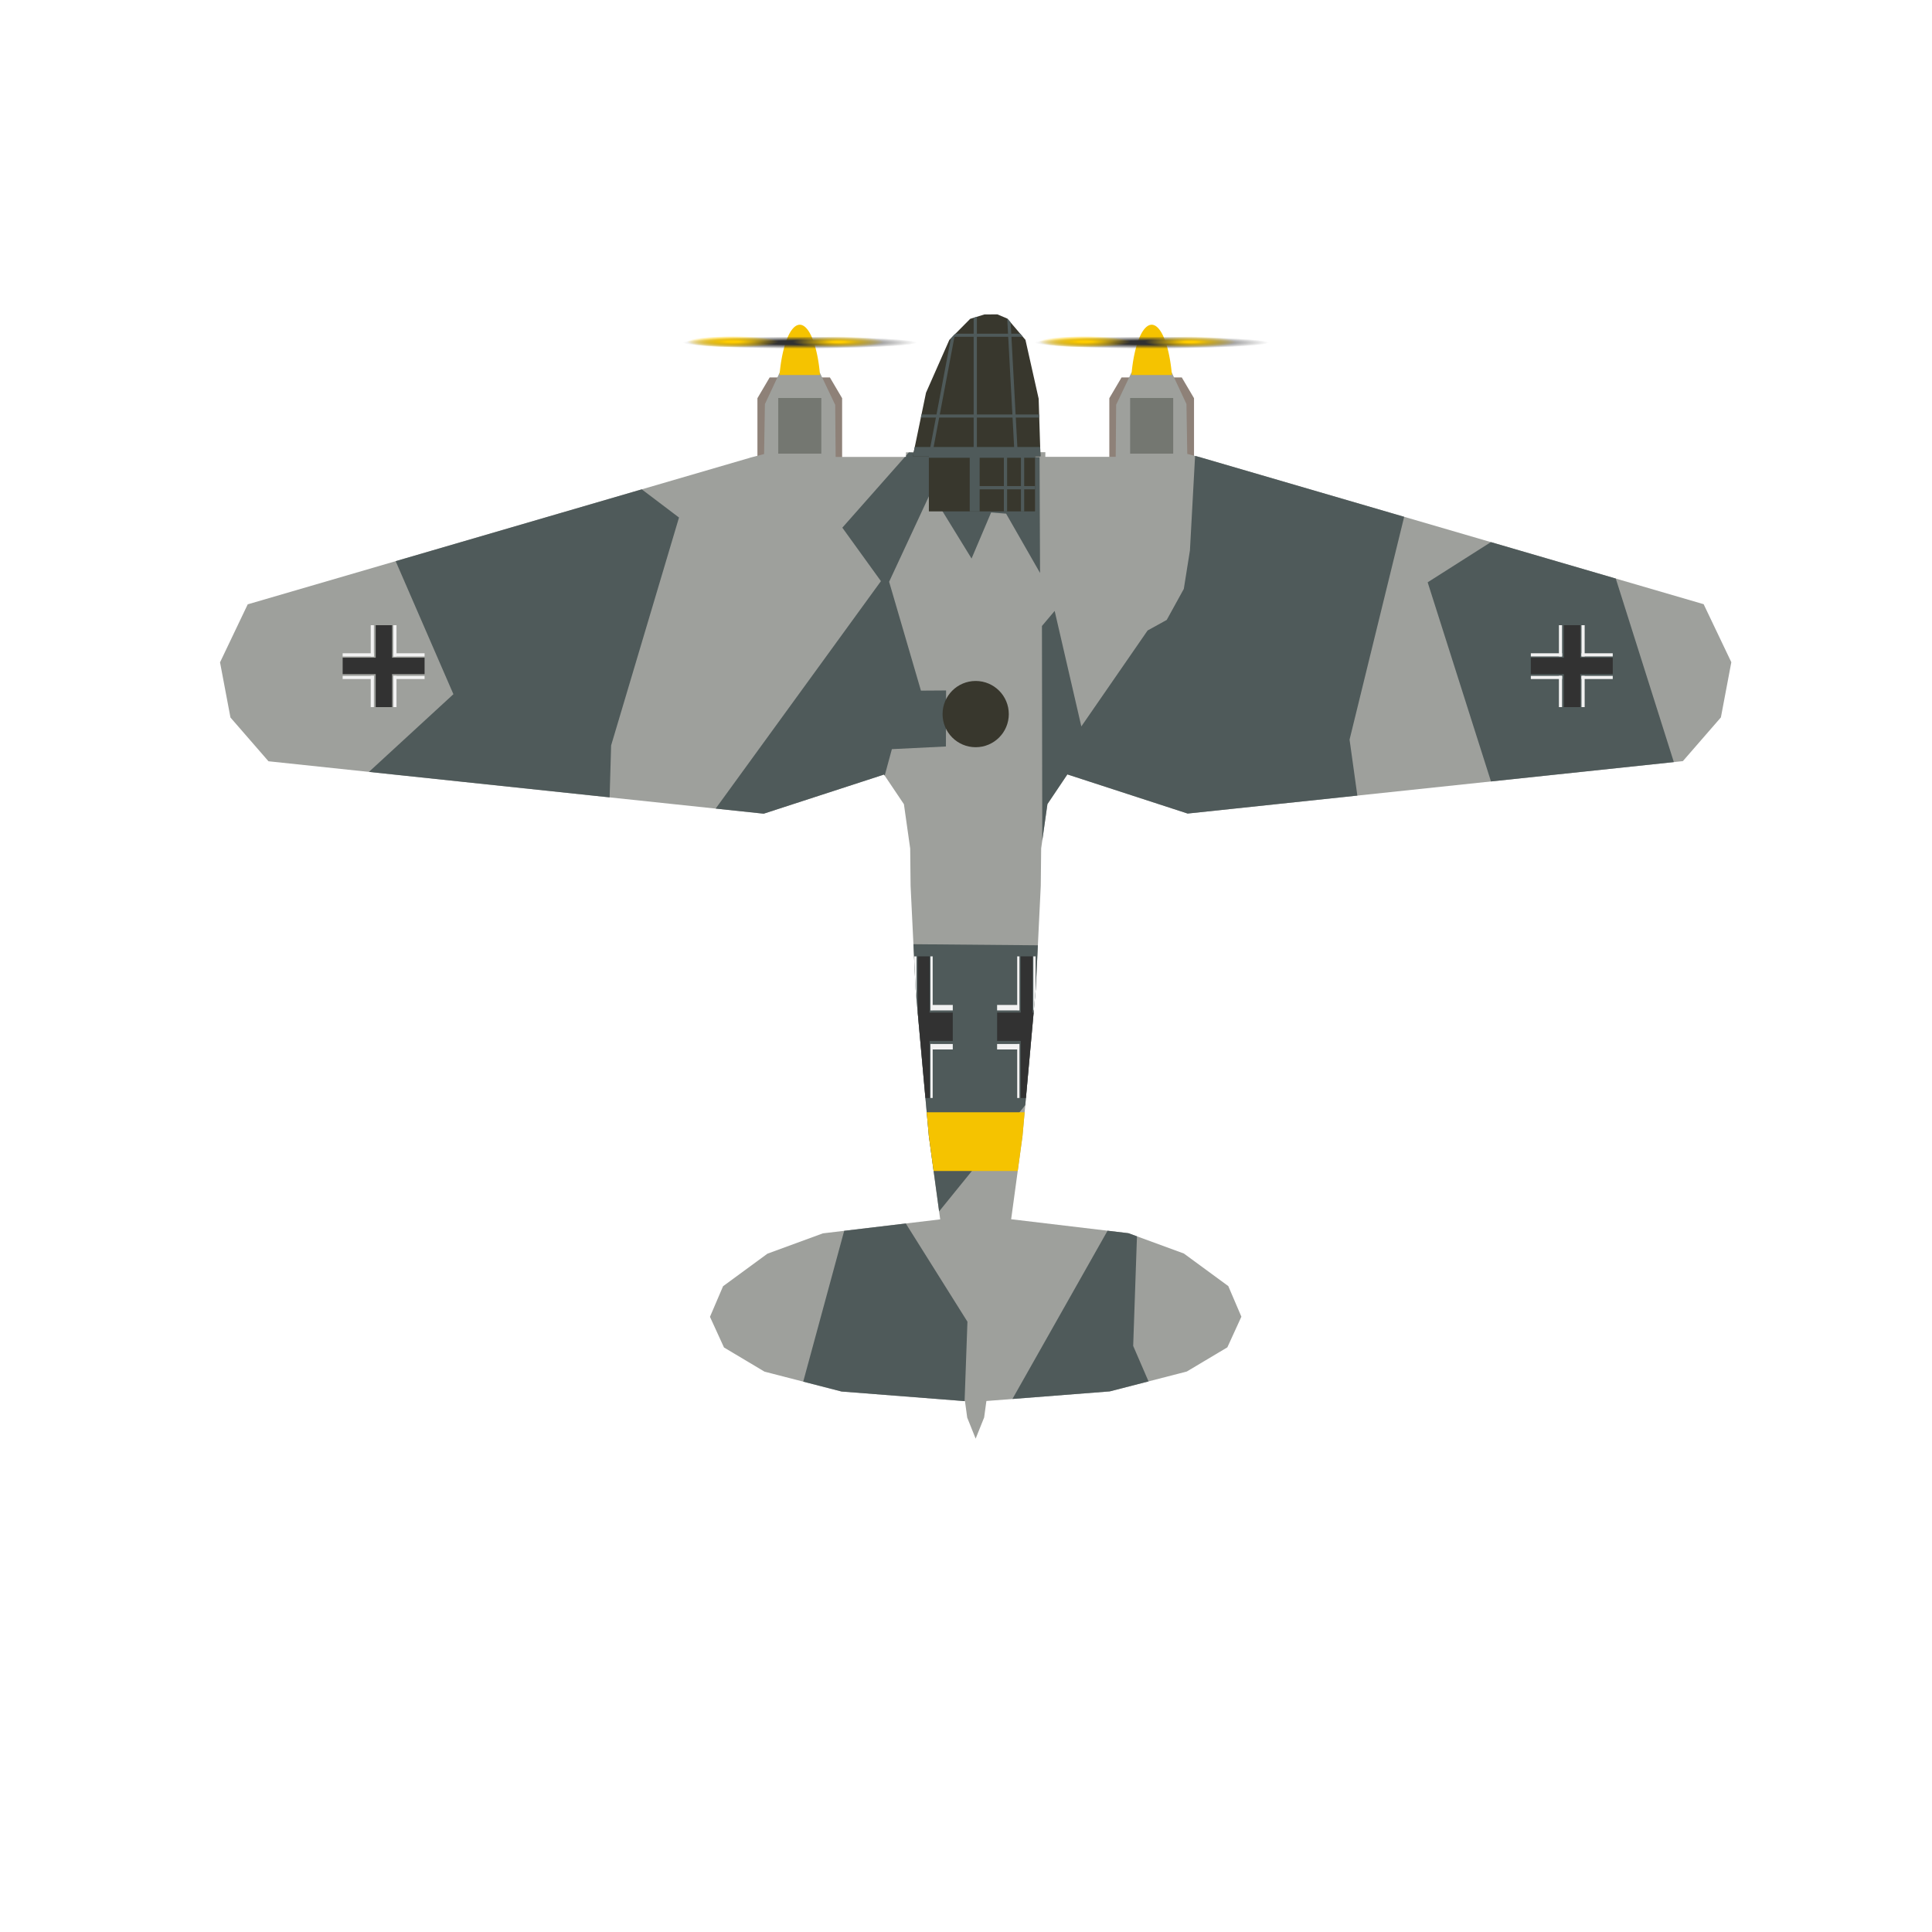 <?xml version="1.0" encoding="UTF-8" standalone="no"?>
<!-- Created with Inkscape (http://www.inkscape.org/) -->

<svg
   width="400mm"
   height="400mm"
   viewBox="0 0 400 400"
   version="1.1"
   id="svg1"
   xml:space="preserve"
   inkscape:version="1.4 (86a8ad7, 2024-10-11)"
   sodipodi:docname="He111 4.svg"
   xmlns:inkscape="http://www.inkscape.org/namespaces/inkscape"
   xmlns:sodipodi="http://sodipodi.sourceforge.net/DTD/sodipodi-0.dtd"
   xmlns:xlink="http://www.w3.org/1999/xlink"
   xmlns="http://www.w3.org/2000/svg"
   xmlns:svg="http://www.w3.org/2000/svg"><sodipodi:namedview
     id="namedview1"
     pagecolor="#ffffff"
     bordercolor="#000000"
     borderopacity="0.25"
     inkscape:showpageshadow="2"
     inkscape:pageopacity="0.0"
     inkscape:pagecheckerboard="0"
     inkscape:deskcolor="#d1d1d1"
     inkscape:document-units="mm"
     inkscape:zoom="0.48945419"
     inkscape:cx="591.47516"
     inkscape:cy="803.95674"
     inkscape:window-width="1920"
     inkscape:window-height="1017"
     inkscape:window-x="-8"
     inkscape:window-y="-8"
     inkscape:window-maximized="1"
     inkscape:current-layer="layer1" /><defs
     id="defs1"><linearGradient
       id="linearGradient55"
       inkscape:collect="always"><stop
         style="stop-color:#ffcc00;stop-opacity:1;"
         offset="0.146"
         id="stop56" /><stop
         style="stop-color:#ffcc00;stop-opacity:0;"
         offset="1"
         id="stop57" /></linearGradient><linearGradient
       id="linearGradient54"
       inkscape:collect="always"><stop
         style="stop-color:#313132;stop-opacity:1;"
         offset="0.32"
         id="stop54" /><stop
         style="stop-color:#313132;stop-opacity:0;"
         offset="1"
         id="stop55" /></linearGradient><radialGradient
       inkscape:collect="always"
       xlink:href="#linearGradient54"
       id="radialGradient11-7"
       gradientUnits="userSpaceOnUse"
       gradientTransform="matrix(1,0,0,0.052,3.007,110.642)"
       cx="104.886"
       cy="31.767"
       fx="104.886"
       fy="31.767"
       r="24.262" /><radialGradient
       inkscape:collect="always"
       xlink:href="#linearGradient55"
       id="radialGradient57"
       cx="104.419"
       cy="31.571"
       fx="104.419"
       fy="31.571"
       r="6.595"
       gradientTransform="matrix(1.434,0,0,0.176,-271.431,106.559)"
       gradientUnits="userSpaceOnUse" /><radialGradient
       inkscape:collect="always"
       xlink:href="#linearGradient55"
       id="radialGradient57-5"
       cx="104.419"
       cy="31.571"
       fx="104.419"
       fy="31.571"
       r="6.595"
       gradientTransform="matrix(1.434,0,0,0.176,-271.494,106.605)"
       gradientUnits="userSpaceOnUse" /><radialGradient
       inkscape:collect="always"
       xlink:href="#linearGradient55"
       id="radialGradient57-5-7"
       cx="104.419"
       cy="31.571"
       fx="104.419"
       fy="31.571"
       r="6.595"
       gradientTransform="matrix(1.434,0,0,0.176,-249.627,106.605)"
       gradientUnits="userSpaceOnUse" /><radialGradient
       inkscape:collect="always"
       xlink:href="#linearGradient55"
       id="radialGradient58"
       gradientUnits="userSpaceOnUse"
       gradientTransform="matrix(1.434,0,0,0.176,-271.494,106.605)"
       cx="104.419"
       cy="31.571"
       fx="104.419"
       fy="31.571"
       r="6.595" /><radialGradient
       inkscape:collect="always"
       xlink:href="#linearGradient54"
       id="radialGradient59"
       gradientUnits="userSpaceOnUse"
       gradientTransform="matrix(1,0,0,0.052,3.007,110.642)"
       cx="104.886"
       cy="31.767"
       fx="104.886"
       fy="31.767"
       r="24.262" /><radialGradient
       inkscape:collect="always"
       xlink:href="#linearGradient55"
       id="radialGradient60"
       gradientUnits="userSpaceOnUse"
       gradientTransform="matrix(1.434,0,0,0.176,-249.627,106.605)"
       cx="104.419"
       cy="31.571"
       fx="104.419"
       fy="31.571"
       r="6.595" /><radialGradient
       inkscape:collect="always"
       xlink:href="#linearGradient55"
       id="radialGradient61"
       gradientUnits="userSpaceOnUse"
       gradientTransform="matrix(1.434,0,0,0.176,-271.431,106.559)"
       cx="104.419"
       cy="31.571"
       fx="104.419"
       fy="31.571"
       r="6.595" /></defs><g
     inkscape:label="圖層 1"
     inkscape:groupmode="layer"
     id="layer1"><path
       id="path7"
       style="fill:#8e8178;fill-opacity:1;stroke-width:0.265"
       d="m 232.209,78.141 -2.535,4.303 v 13.806 h 17.535 V 82.443 l -2.535,-4.303 z" /><path
       id="rect6"
       style="fill:#8e8178;fill-opacity:1;stroke-width:0.265"
       d="m 159.353,78.141 -2.535,4.303 v 13.806 h 17.535 V 82.443 l -2.535,-4.303 z" /><path
       id="rect1"
       style="fill:#9ea09c;fill-opacity:1;stroke-width:1.612"
       d="M 242.472 76.865 L 234.274 77.104 L 231.088 83.799 L 230.996 94.576 L 216.423 94.576 L 216.434 93.625 L 202.004 93.625 L 202.004 93.654 L 187.574 93.654 L 187.584 94.604 L 173.011 94.604 L 172.92 83.827 L 169.734 77.132 L 161.535 76.893 L 158.366 83.67 L 158.196 94.004 L 155.263 94.768 L 155.266 94.778 L 51.286 125.121 L 45.555 137.132 L 47.713 148.554 L 55.587 157.613 L 158.117 168.465 L 183.021 160.363 L 187.147 166.504 L 188.445 175.679 L 188.528 183.416 L 189.569 204.837 L 192.31 235.221 L 194.658 252.458 L 170.377 255.351 L 158.899 259.557 L 149.704 266.298 L 146.992 272.635 L 149.894 278.98 L 158.292 283.988 L 174.235 288.098 L 199.786 290.09 L 200.25 293.499 L 202.004 297.867 L 202.004 297.839 L 203.757 293.471 L 204.222 290.062 L 229.772 288.07 L 245.716 283.959 L 254.113 278.951 L 257.015 272.607 L 254.304 266.27 L 245.108 259.529 L 233.631 255.322 L 209.349 252.43 L 211.698 235.193 L 214.439 204.808 L 215.48 183.387 L 215.562 175.65 L 216.861 166.475 L 220.987 160.334 L 245.89 168.437 L 348.421 157.584 L 356.294 148.526 L 358.452 137.104 L 352.721 125.092 L 248.741 94.75 L 248.745 94.74 L 245.811 93.976 L 245.641 83.641 L 242.472 76.865 z " /><path
       id="path8"
       style="fill:#f5c300;fill-opacity:1;stroke-width:0.265"
       d="m 238.439,67.233 a 4.358,14.257 0 0 0 -4.19,10.406 h 8.385 a 4.358,14.257 0 0 0 -4.195,-10.406 z" /><path
       id="rect5"
       style="fill:#4f5a5a;fill-opacity:1;stroke-width:2.416"
       d="M 188.184 93.654 L 187.581 94.336 L 187.584 94.604 L 187.344 94.604 L 174.396 109.25 L 182.387 120.32 L 148.167 167.412 L 158.117 168.465 L 183.021 160.363 L 183.166 160.578 L 184.653 155.102 L 195.841 154.552 L 195.876 142.954 L 190.672 142.989 L 184.083 120.45 L 192.709 101.908 L 201.151 115.639 L 205.201 106.102 L 208.304 106.349 L 215.331 118.626 L 215.233 94.67 L 188.184 93.654 z M 247.429 94.397 L 246.363 113.959 L 245.095 121.926 L 241.559 128.348 L 237.599 130.535 L 223.879 150.399 L 218.357 126.484 L 215.725 129.604 L 215.791 174.033 L 216.861 166.475 L 220.987 160.334 L 245.89 168.437 L 281.026 164.718 L 279.412 153.131 L 290.718 106.999 L 248.741 94.75 L 248.745 94.74 L 247.429 94.397 z M 132.873 101.313 L 81.911 116.184 L 82.059 116.507 L 93.873 143.727 L 76.382 159.814 L 126.213 165.088 L 126.527 154.332 L 140.581 107.148 L 132.873 101.313 z M 308.674 112.239 L 295.583 120.562 L 308.692 161.79 L 346.551 157.782 L 334.529 119.783 L 308.674 112.239 z M 189.115 195.488 L 189.569 204.837 L 192.31 235.221 L 194.434 250.808 L 212.274 228.806 L 214.439 204.808 L 214.881 195.713 L 189.115 195.488 z M 187.534 253.307 L 174.782 254.826 L 166.299 286.052 L 174.235 288.098 L 199.708 290.084 L 200.298 273.645 L 187.534 253.307 z M 229.306 254.807 L 209.611 289.642 L 229.772 288.07 L 237.79 286.003 L 234.613 278.656 L 235.396 255.969 L 233.631 255.322 L 229.306 254.807 z " /><g
       id="g46"
       transform="translate(344.066,94.114)"><g
         id="g1"
         transform="matrix(1.141,0,0,1.141,-80.516,-34.311)"><path
           id="rect40"
           style="fill:#323232;fill-opacity:1;stroke-width:1.612"
           d="m 61.032,-52.789 h 5.897 v 5.995 h 2.973 v -5.995 h 5.995 v -2.973 h -5.995 v -5.897 h -2.973 v 5.897 H 61.032 Z"
           transform="rotate(90)" /><path
           id="rect41"
           style="fill:#f2f2f2;fill-opacity:1;stroke-width:0.709"
           d="m 51.889,61.032 v 5.677 h 0.574 V 61.032 Z m 0,9.191 v 5.675 h 0.574 v -5.675 z" /><path
           id="rect42"
           style="fill:#f2f2f2;fill-opacity:1;stroke-width:0.709"
           d="m 55.989,61.032 v 5.677 h 0.574 V 61.032 Z m 0,9.191 v 5.675 h 0.574 v -5.675 z" /><path
           id="path45"
           style="fill:#f2f2f2;fill-opacity:1;stroke-width:0.709"
           d="m 46.793,70.802 h 5.677 V 70.228 H 46.793 Z m 9.191,0 h 5.675 v -0.574 h -5.675 z" /><path
           id="path46"
           style="fill:#f2f2f2;fill-opacity:1;stroke-width:0.709"
           d="m 46.793,66.702 h 5.677 V 66.128 H 46.793 Z m 9.191,0 h 5.675 v -0.574 h -5.675 z" /></g></g><g
       id="g46-1"
       transform="translate(98.203,95.103)"><g
         id="g2"
         transform="matrix(1.141,0,0,1.141,-80.651,-35.299)"><path
           id="rect40-1"
           style="fill:#323232;fill-opacity:1;stroke-width:1.612"
           d="m 61.032,-52.789 h 5.897 v 5.995 h 2.973 v -5.995 h 5.995 v -2.973 h -5.995 v -5.897 h -2.973 v 5.897 H 61.032 Z"
           transform="rotate(90)" /><path
           id="rect41-5"
           style="fill:#f2f2f2;fill-opacity:1;stroke-width:0.709"
           d="m 51.889,61.032 v 5.677 h 0.574 V 61.032 Z m 0,9.191 v 5.675 h 0.574 v -5.675 z" /><path
           id="rect42-2"
           style="fill:#f2f2f2;fill-opacity:1;stroke-width:0.709"
           d="m 55.989,61.032 v 5.677 h 0.574 V 61.032 Z m 0,9.191 v 5.675 h 0.574 v -5.675 z" /><path
           id="path45-7"
           style="fill:#f2f2f2;fill-opacity:1;stroke-width:0.709"
           d="m 46.793,70.802 h 5.677 V 70.228 H 46.793 Z m 9.191,0 h 5.675 v -0.574 h -5.675 z" /><path
           id="path46-6"
           style="fill:#f2f2f2;fill-opacity:1;stroke-width:0.709"
           d="m 46.793,66.702 h 5.677 V 66.128 H 46.793 Z m 9.191,0 h 5.675 v -0.574 h -5.675 z" /></g></g><path
       id="path1"
       style="fill:#f5c300;fill-opacity:1;stroke-width:0.265"
       d="M 165.583 67.233 A 4.358 14.257 0 0 0 161.393 77.639 L 169.778 77.639 A 4.358 14.257 0 0 0 165.583 67.233 z " /><path
       id="rect15"
       style="fill:#f5c300;fill-opacity:1;stroke-width:0.265"
       d="M 191.864 230.282 L 192.31 235.221 L 193.294 242.445 L 210.71 242.445 L 211.698 235.193 L 212.141 230.282 L 191.864 230.282 z " /><path
       id="rect4"
       style="fill:#38372d;fill-opacity:1;stroke-width:1.506"
       d="M 206.506 65.09 L 203.828 65.097 L 200.866 66.012 L 196.55 70.371 L 191.72 81.312 L 188.996 94.465 L 192.314 94.465 L 192.314 105.88 L 214.293 105.88 L 214.293 94.465 L 215.416 94.465 L 215.045 82.553 L 212.311 70.371 L 208.561 65.961 L 206.506 65.09 z " /><path
       id="rect27"
       style="fill:#4f5a5a;fill-opacity:1;stroke-width:0.265"
       d="M 200.771 93.84 L 200.771 105.88 L 202.826 105.88 L 202.826 93.84 L 200.771 93.84 z " /><path
       id="rect28"
       style="fill:#4f5a5a;fill-opacity:1;stroke-width:0.265"
       d="M 197.817 69.091 L 197.182 69.733 L 211.768 69.733 L 211.223 69.091 L 197.817 69.091 z M 190.787 85.815 L 190.654 86.457 L 215.167 86.457 L 215.147 85.815 L 190.787 85.815 z M 189.395 92.539 L 188.996 94.465 L 192.314 94.465 L 192.314 94.768 L 214.293 94.768 L 214.293 94.465 L 215.416 94.465 L 215.356 92.539 L 189.395 92.539 z " /><path
       id="path9"
       style="fill:#4f5a5a;fill-opacity:1;stroke-width:1.506"
       d="M 202.252 65.584 L 201.584 65.79 L 201.584 94.7 L 202.252 94.7 L 202.252 65.584 z " /><path
       id="rect2-4"
       style="fill:#4f5a5a;fill-opacity:1;stroke-width:0.272"
       d="M 208.535 65.949 L 209.982 92.87 L 210.65 92.834 L 209.248 66.769 L 208.561 65.961 L 208.535 65.949 z " /><path
       id="path10"
       style="fill:#4f5a5a;fill-opacity:1;stroke-width:1.506"
       d="M 197.712 69.197 L 196.871 70.046 L 192.404 93.683 L 193.061 93.807 L 197.712 69.197 z " /><path
       id="path11"
       style="fill:#4f5a5a;fill-opacity:1;stroke-width:1.506"
       d="M 207.843 94.222 L 207.843 105.88 L 208.511 105.88 L 208.511 94.222 L 207.843 94.222 z M 211.378 94.222 L 211.378 105.88 L 212.047 105.88 L 212.047 94.222 L 211.378 94.222 z " /><path
       id="path13"
       style="fill:#4f5a5a;fill-opacity:1;stroke-width:1.506"
       d="M 201.455 100.639 L 201.455 101.308 L 214.293 101.308 L 214.293 100.639 L 201.455 100.639 z " /><rect
       style="fill:#747771;fill-opacity:1;stroke-width:0.265"
       id="rect16"
       width="8.919"
       height="11.521"
       x="161.126"
       y="82.403" /><path
       id="path25"
       style="fill:#323232;fill-opacity:1;stroke-width:2.416"
       d="M 211.33 198.008 L 211.33 209.64 L 206.438 209.64 L 206.438 215.505 L 211.33 215.505 L 211.33 227.332 L 212.407 227.332 L 214.002 209.64 L 213.756 209.64 L 213.756 198.008 L 211.33 198.008 z " /><rect
       style="fill:#747771;fill-opacity:1;stroke-width:0.265"
       id="rect17"
       width="8.919"
       height="11.521"
       x="233.982"
       y="82.403" /><path
       id="path28"
       style="fill:#f2f2f2;fill-opacity:1;stroke-width:2.416"
       d="M 210.596 198.008 L 210.596 208.06 L 206.438 208.06 L 206.438 209.193 L 210.596 209.193 L 210.596 209.207 L 211.064 209.207 L 211.064 209.193 L 211.07 209.193 L 211.07 208.06 L 211.064 208.06 L 211.064 198.008 L 210.596 198.008 z M 213.941 198.008 L 213.941 208.06 L 213.936 208.06 L 213.936 209.193 L 213.941 209.193 L 213.941 209.207 L 214.042 209.207 L 214.41 205.129 L 214.41 198.008 L 213.941 198.008 z M 210.596 216.138 L 210.596 216.149 L 206.438 216.149 L 206.438 217.281 L 210.596 217.281 L 210.596 227.333 L 211.064 227.333 L 211.064 217.281 L 211.07 217.281 L 211.07 216.149 L 211.064 216.149 L 211.064 216.138 L 210.596 216.138 z " /><path
       id="path26"
       style="fill:#323232;fill-opacity:1;stroke-width:2.416"
       d="M 190.025 198.008 L 190.025 209.64 L 190.002 209.64 L 191.598 227.332 L 192.451 227.332 L 192.451 215.505 L 197.263 215.505 L 197.263 209.64 L 192.451 209.64 L 192.451 198.008 L 190.025 198.008 z " /><circle
       style="fill:#38372d;fill-opacity:1;stroke-width:0.265"
       id="path24"
       cx="202.004"
       cy="147.845"
       r="6.858" /><path
       id="path27"
       style="fill:#f2f2f2;fill-opacity:1;stroke-width:2.416"
       d="M 189.291 198.008 L 189.291 199.114 L 189.569 204.837 L 189.758 206.939 L 189.758 198.008 L 189.291 198.008 z M 192.637 198.008 L 192.637 208.06 L 192.634 208.06 L 192.634 209.193 L 192.637 209.193 L 192.637 209.207 L 193.104 209.207 L 193.104 209.193 L 197.263 209.193 L 197.263 208.06 L 193.104 208.06 L 193.104 198.008 L 192.637 198.008 z M 192.637 216.138 L 192.637 216.149 L 192.634 216.149 L 192.634 217.281 L 192.637 217.281 L 192.637 227.333 L 193.104 227.333 L 193.104 217.281 L 197.263 217.281 L 197.263 216.149 L 193.104 216.149 L 193.104 216.138 L 192.637 216.138 z " /><g
       id="g54"
       transform="translate(273.478,-41.362)"><ellipse
         style="fill:url(#radialGradient57-5);stroke-width:0.557"
         id="path55-1"
         cx="-121.779"
         cy="112.146"
         rx="9.456"
         ry="1.158" /><ellipse
         style="fill:url(#radialGradient11-7);stroke-width:0.612"
         id="ellipse7-1"
         cx="107.893"
         cy="112.288"
         rx="24.262"
         ry="1.257"
         transform="scale(-1,1)" /><ellipse
         style="fill:url(#radialGradient57-5-7);stroke-width:0.557"
         id="path55-1-2"
         cx="-99.912"
         cy="112.146"
         rx="9.456"
         ry="1.158" /><ellipse
         style="fill:url(#radialGradient57);stroke-width:0.557"
         id="path55"
         cx="-121.716"
         cy="112.1"
         rx="9.456"
         ry="1.158" /></g><g
       id="g57"
       transform="translate(346.334,-41.362)"><ellipse
         style="fill:url(#radialGradient58);stroke-width:0.557"
         id="ellipse54"
         cx="-121.779"
         cy="112.146"
         rx="9.456"
         ry="1.158" /><ellipse
         style="fill:url(#radialGradient59);stroke-width:0.612"
         id="ellipse55"
         cx="107.893"
         cy="112.288"
         rx="24.262"
         ry="1.257"
         transform="scale(-1,1)" /><ellipse
         style="fill:url(#radialGradient60);stroke-width:0.557"
         id="ellipse56"
         cx="-99.912"
         cy="112.146"
         rx="9.456"
         ry="1.158" /><ellipse
         style="fill:url(#radialGradient61);stroke-width:0.557"
         id="ellipse57"
         cx="-121.716"
         cy="112.1"
         rx="9.456"
         ry="1.158" /></g></g></svg>
